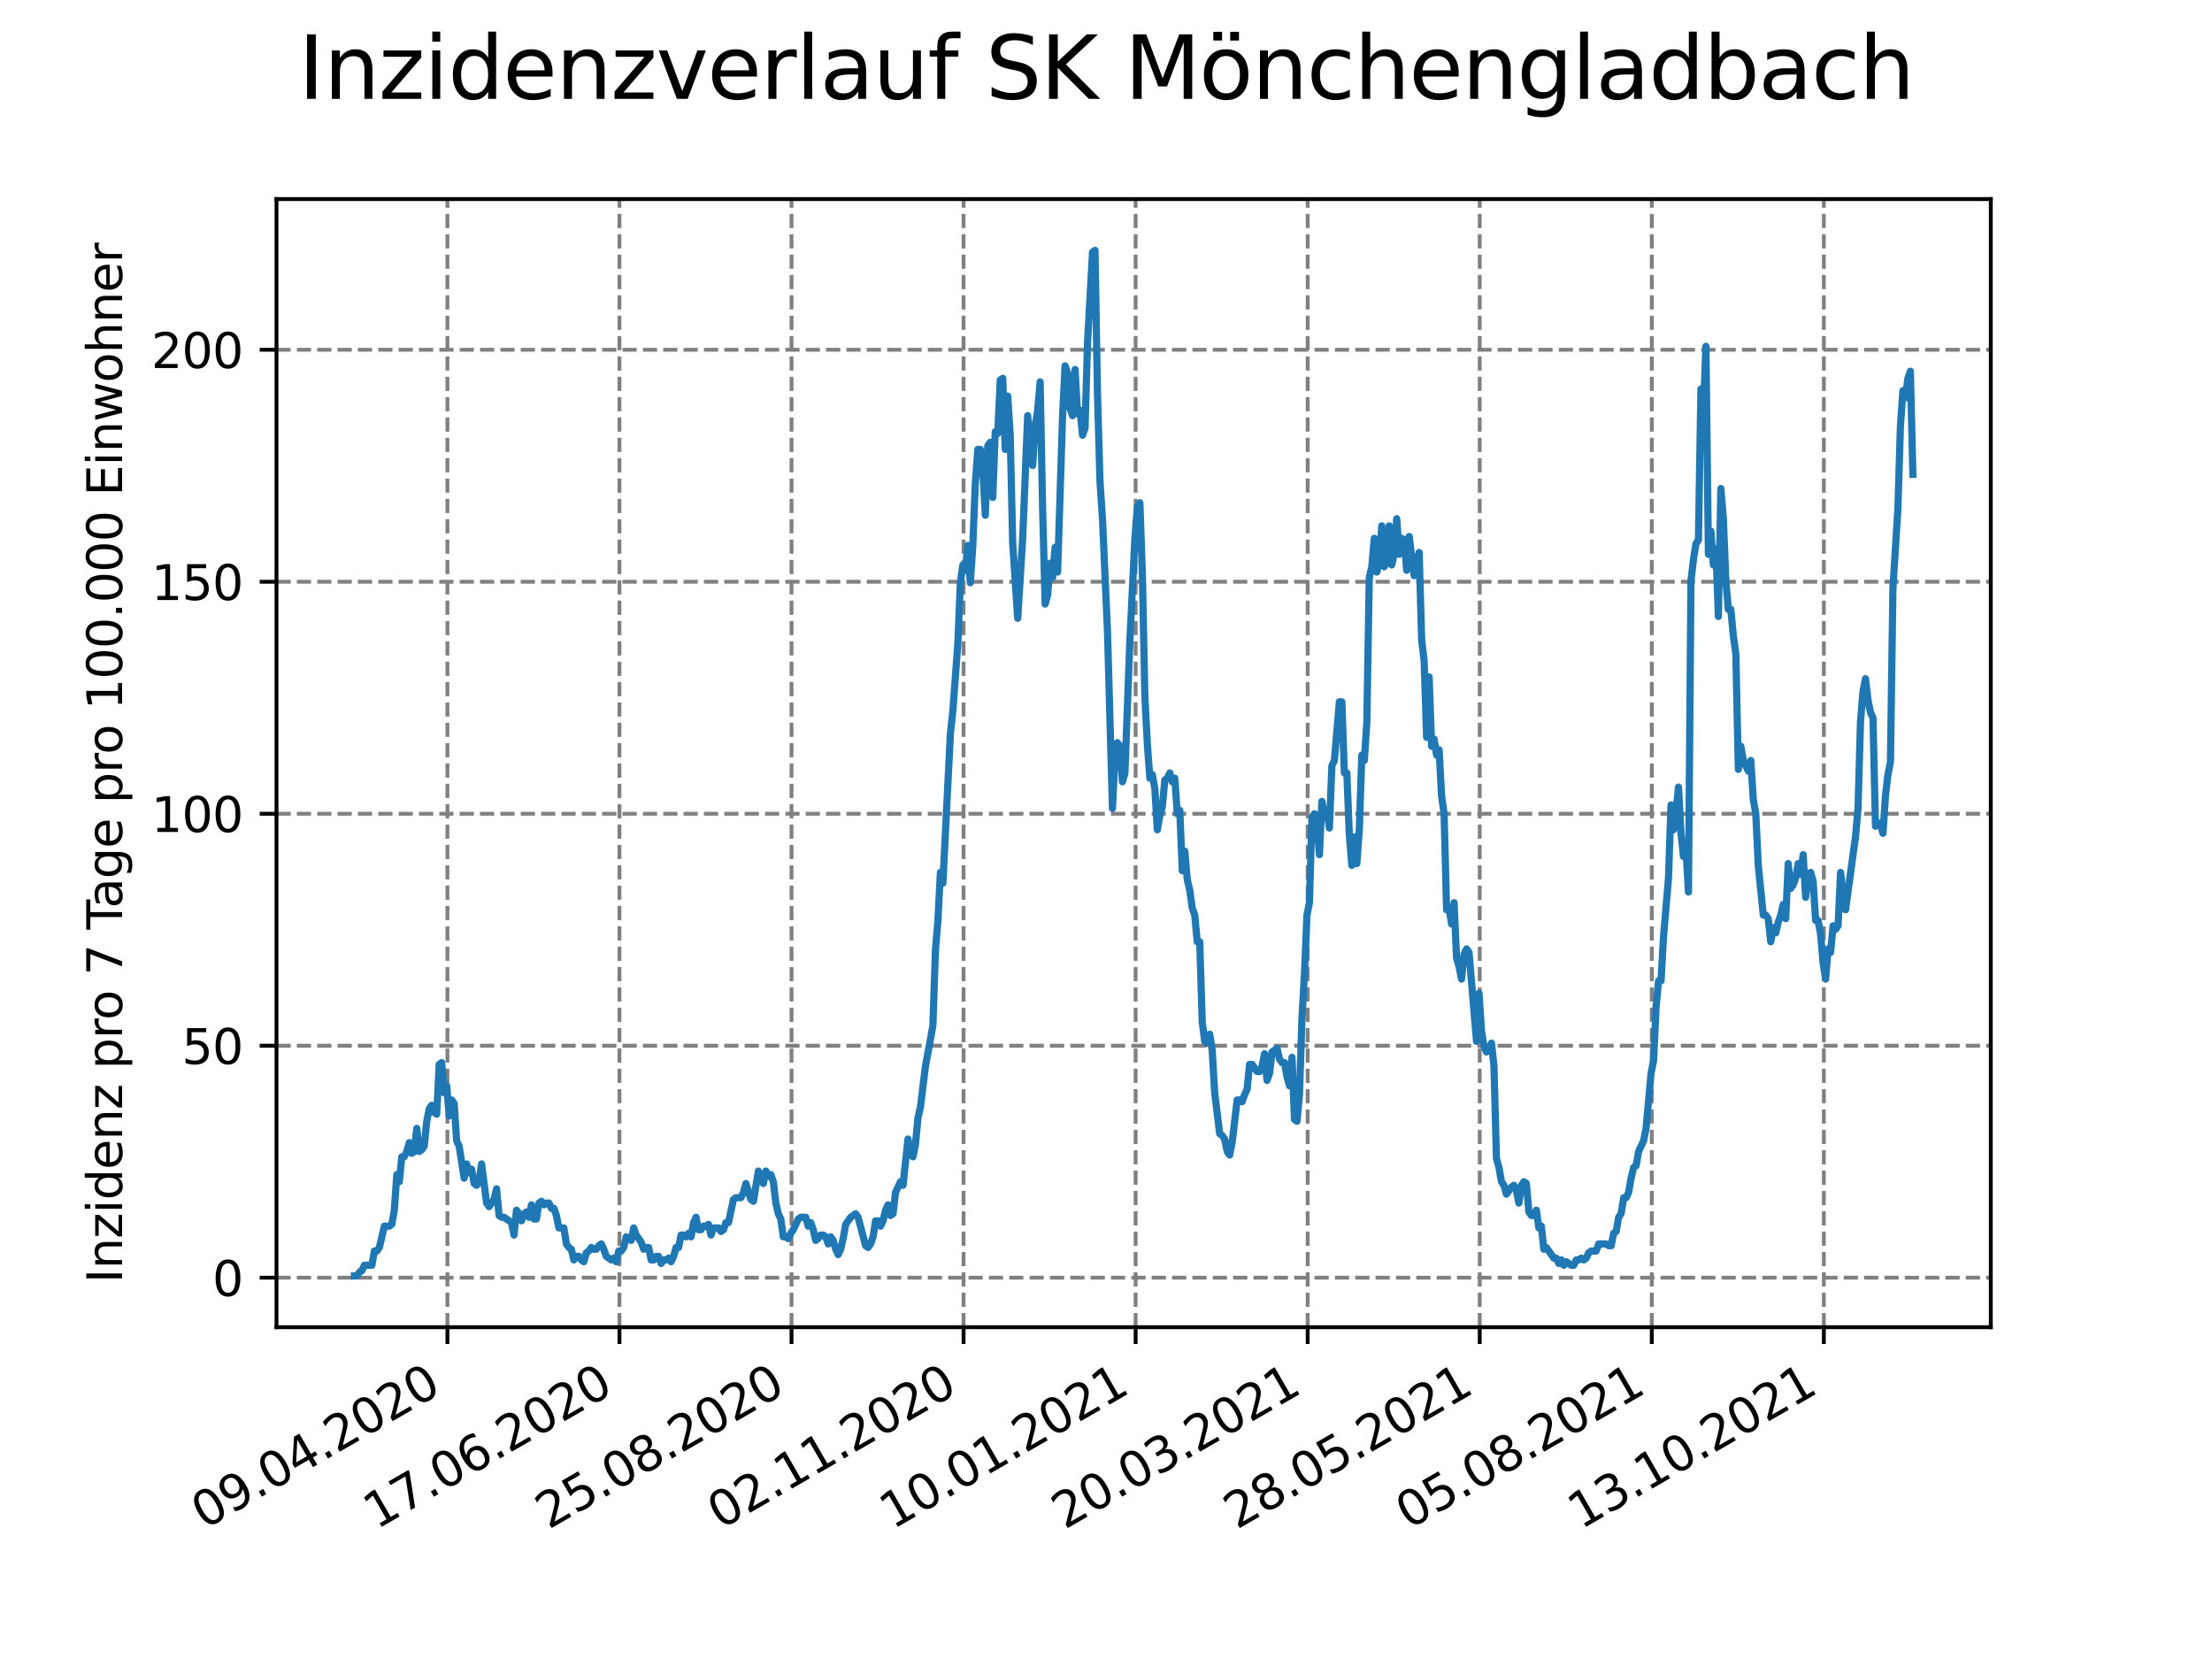 <?xml version="1.0" encoding="utf-8" standalone="no"?>
<!DOCTYPE svg PUBLIC "-//W3C//DTD SVG 1.1//EN"
  "http://www.w3.org/Graphics/SVG/1.1/DTD/svg11.dtd">
<svg xmlns:xlink="http://www.w3.org/1999/xlink" width="460.8pt" height="345.6pt" viewBox="0 0 460.8 345.6" xmlns="http://www.w3.org/2000/svg" version="1.1">
 <defs>
  <style type="text/css">*{stroke-linejoin: round; stroke-linecap: butt}</style>
 </defs>
 <g id="figure_1">
  <g id="patch_1">
   <path d="M 0 345.6 
L 460.8 345.6 
L 460.8 0 
L 0 0 
z
" style="fill: #ffffff"/>
  </g>
  <g id="axes_1">
   <g id="patch_2">
    <path d="M 57.6 276.48 
L 414.72 276.48 
L 414.72 41.472 
L 57.6 41.472 
z
" style="fill: #ffffff"/>
   </g>
   <g id="matplotlib.axis_1">
    <g id="xtick_1">
     <g id="line2d_1">
      <path d="M 93.204 276.48 
L 93.204 41.472 
" clip-path="url(#pa3a3143cd1)" style="fill: none; stroke-dasharray: 2.96,1.28; stroke-dashoffset: 0; stroke: #808080; stroke-width: 0.8"/>
     </g>
     <g id="line2d_2">
      <defs>
       <path id="me2313390e3" d="M 0 0 
L 0 3.5 
" style="stroke: #000000; stroke-width: 0.8"/>
      </defs>
      <g>
       <use xlink:href="#me2313390e3" x="93.204" y="276.48" style="stroke: #000000; stroke-width: 0.8"/>
      </g>
     </g>
     <g id="text_1">
      <!-- 09.04.2020 -->
      <g transform="translate(42.579 318.689)rotate(-30)scale(0.1 -0.1)">
       <defs>
        <path id="DejaVuSans-30" d="M 2034 4250 
Q 1547 4250 1301 3770 
Q 1056 3291 1056 2328 
Q 1056 1369 1301 889 
Q 1547 409 2034 409 
Q 2525 409 2770 889 
Q 3016 1369 3016 2328 
Q 3016 3291 2770 3770 
Q 2525 4250 2034 4250 
z
M 2034 4750 
Q 2819 4750 3233 4129 
Q 3647 3509 3647 2328 
Q 3647 1150 3233 529 
Q 2819 -91 2034 -91 
Q 1250 -91 836 529 
Q 422 1150 422 2328 
Q 422 3509 836 4129 
Q 1250 4750 2034 4750 
z
" transform="scale(0.016)"/>
        <path id="DejaVuSans-39" d="M 703 97 
L 703 672 
Q 941 559 1184 500 
Q 1428 441 1663 441 
Q 2288 441 2617 861 
Q 2947 1281 2994 2138 
Q 2813 1869 2534 1725 
Q 2256 1581 1919 1581 
Q 1219 1581 811 2004 
Q 403 2428 403 3163 
Q 403 3881 828 4315 
Q 1253 4750 1959 4750 
Q 2769 4750 3195 4129 
Q 3622 3509 3622 2328 
Q 3622 1225 3098 567 
Q 2575 -91 1691 -91 
Q 1453 -91 1209 -44 
Q 966 3 703 97 
z
M 1959 2075 
Q 2384 2075 2632 2365 
Q 2881 2656 2881 3163 
Q 2881 3666 2632 3958 
Q 2384 4250 1959 4250 
Q 1534 4250 1286 3958 
Q 1038 3666 1038 3163 
Q 1038 2656 1286 2365 
Q 1534 2075 1959 2075 
z
" transform="scale(0.016)"/>
        <path id="DejaVuSans-2e" d="M 684 794 
L 1344 794 
L 1344 0 
L 684 0 
L 684 794 
z
" transform="scale(0.016)"/>
        <path id="DejaVuSans-34" d="M 2419 4116 
L 825 1625 
L 2419 1625 
L 2419 4116 
z
M 2253 4666 
L 3047 4666 
L 3047 1625 
L 3713 1625 
L 3713 1100 
L 3047 1100 
L 3047 0 
L 2419 0 
L 2419 1100 
L 313 1100 
L 313 1709 
L 2253 4666 
z
" transform="scale(0.016)"/>
        <path id="DejaVuSans-32" d="M 1228 531 
L 3431 531 
L 3431 0 
L 469 0 
L 469 531 
Q 828 903 1448 1529 
Q 2069 2156 2228 2338 
Q 2531 2678 2651 2914 
Q 2772 3150 2772 3378 
Q 2772 3750 2511 3984 
Q 2250 4219 1831 4219 
Q 1534 4219 1204 4116 
Q 875 4013 500 3803 
L 500 4441 
Q 881 4594 1212 4672 
Q 1544 4750 1819 4750 
Q 2544 4750 2975 4387 
Q 3406 4025 3406 3419 
Q 3406 3131 3298 2873 
Q 3191 2616 2906 2266 
Q 2828 2175 2409 1742 
Q 1991 1309 1228 531 
z
" transform="scale(0.016)"/>
       </defs>
       <use xlink:href="#DejaVuSans-30"/>
       <use xlink:href="#DejaVuSans-39" x="63.623"/>
       <use xlink:href="#DejaVuSans-2e" x="127.246"/>
       <use xlink:href="#DejaVuSans-30" x="159.033"/>
       <use xlink:href="#DejaVuSans-34" x="222.656"/>
       <use xlink:href="#DejaVuSans-2e" x="286.279"/>
       <use xlink:href="#DejaVuSans-32" x="318.066"/>
       <use xlink:href="#DejaVuSans-30" x="381.689"/>
       <use xlink:href="#DejaVuSans-32" x="445.312"/>
       <use xlink:href="#DejaVuSans-30" x="508.936"/>
      </g>
     </g>
    </g>
    <g id="xtick_2">
     <g id="line2d_3">
      <path d="M 129.046 276.48 
L 129.046 41.472 
" clip-path="url(#pa3a3143cd1)" style="fill: none; stroke-dasharray: 2.96,1.28; stroke-dashoffset: 0; stroke: #808080; stroke-width: 0.8"/>
     </g>
     <g id="line2d_4">
      <g>
       <use xlink:href="#me2313390e3" x="129.046" y="276.48" style="stroke: #000000; stroke-width: 0.8"/>
      </g>
     </g>
     <g id="text_2">
      <!-- 17.06.2020 -->
      <g transform="translate(78.42 318.689)rotate(-30)scale(0.1 -0.1)">
       <defs>
        <path id="DejaVuSans-31" d="M 794 531 
L 1825 531 
L 1825 4091 
L 703 3866 
L 703 4441 
L 1819 4666 
L 2450 4666 
L 2450 531 
L 3481 531 
L 3481 0 
L 794 0 
L 794 531 
z
" transform="scale(0.016)"/>
        <path id="DejaVuSans-37" d="M 525 4666 
L 3525 4666 
L 3525 4397 
L 1831 0 
L 1172 0 
L 2766 4134 
L 525 4134 
L 525 4666 
z
" transform="scale(0.016)"/>
        <path id="DejaVuSans-36" d="M 2113 2584 
Q 1688 2584 1439 2293 
Q 1191 2003 1191 1497 
Q 1191 994 1439 701 
Q 1688 409 2113 409 
Q 2538 409 2786 701 
Q 3034 994 3034 1497 
Q 3034 2003 2786 2293 
Q 2538 2584 2113 2584 
z
M 3366 4563 
L 3366 3988 
Q 3128 4100 2886 4159 
Q 2644 4219 2406 4219 
Q 1781 4219 1451 3797 
Q 1122 3375 1075 2522 
Q 1259 2794 1537 2939 
Q 1816 3084 2150 3084 
Q 2853 3084 3261 2657 
Q 3669 2231 3669 1497 
Q 3669 778 3244 343 
Q 2819 -91 2113 -91 
Q 1303 -91 875 529 
Q 447 1150 447 2328 
Q 447 3434 972 4092 
Q 1497 4750 2381 4750 
Q 2619 4750 2861 4703 
Q 3103 4656 3366 4563 
z
" transform="scale(0.016)"/>
       </defs>
       <use xlink:href="#DejaVuSans-31"/>
       <use xlink:href="#DejaVuSans-37" x="63.623"/>
       <use xlink:href="#DejaVuSans-2e" x="127.246"/>
       <use xlink:href="#DejaVuSans-30" x="159.033"/>
       <use xlink:href="#DejaVuSans-36" x="222.656"/>
       <use xlink:href="#DejaVuSans-2e" x="286.279"/>
       <use xlink:href="#DejaVuSans-32" x="318.066"/>
       <use xlink:href="#DejaVuSans-30" x="381.689"/>
       <use xlink:href="#DejaVuSans-32" x="445.312"/>
       <use xlink:href="#DejaVuSans-30" x="508.936"/>
      </g>
     </g>
    </g>
    <g id="xtick_3">
     <g id="line2d_5">
      <path d="M 164.888 276.48 
L 164.888 41.472 
" clip-path="url(#pa3a3143cd1)" style="fill: none; stroke-dasharray: 2.96,1.28; stroke-dashoffset: 0; stroke: #808080; stroke-width: 0.8"/>
     </g>
     <g id="line2d_6">
      <g>
       <use xlink:href="#me2313390e3" x="164.888" y="276.48" style="stroke: #000000; stroke-width: 0.8"/>
      </g>
     </g>
     <g id="text_3">
      <!-- 25.08.2020 -->
      <g transform="translate(114.262 318.689)rotate(-30)scale(0.1 -0.1)">
       <defs>
        <path id="DejaVuSans-35" d="M 691 4666 
L 3169 4666 
L 3169 4134 
L 1269 4134 
L 1269 2991 
Q 1406 3038 1543 3061 
Q 1681 3084 1819 3084 
Q 2600 3084 3056 2656 
Q 3513 2228 3513 1497 
Q 3513 744 3044 326 
Q 2575 -91 1722 -91 
Q 1428 -91 1123 -41 
Q 819 9 494 109 
L 494 744 
Q 775 591 1075 516 
Q 1375 441 1709 441 
Q 2250 441 2565 725 
Q 2881 1009 2881 1497 
Q 2881 1984 2565 2268 
Q 2250 2553 1709 2553 
Q 1456 2553 1204 2497 
Q 953 2441 691 2322 
L 691 4666 
z
" transform="scale(0.016)"/>
        <path id="DejaVuSans-38" d="M 2034 2216 
Q 1584 2216 1326 1975 
Q 1069 1734 1069 1313 
Q 1069 891 1326 650 
Q 1584 409 2034 409 
Q 2484 409 2743 651 
Q 3003 894 3003 1313 
Q 3003 1734 2745 1975 
Q 2488 2216 2034 2216 
z
M 1403 2484 
Q 997 2584 770 2862 
Q 544 3141 544 3541 
Q 544 4100 942 4425 
Q 1341 4750 2034 4750 
Q 2731 4750 3128 4425 
Q 3525 4100 3525 3541 
Q 3525 3141 3298 2862 
Q 3072 2584 2669 2484 
Q 3125 2378 3379 2068 
Q 3634 1759 3634 1313 
Q 3634 634 3220 271 
Q 2806 -91 2034 -91 
Q 1263 -91 848 271 
Q 434 634 434 1313 
Q 434 1759 690 2068 
Q 947 2378 1403 2484 
z
M 1172 3481 
Q 1172 3119 1398 2916 
Q 1625 2713 2034 2713 
Q 2441 2713 2670 2916 
Q 2900 3119 2900 3481 
Q 2900 3844 2670 4047 
Q 2441 4250 2034 4250 
Q 1625 4250 1398 4047 
Q 1172 3844 1172 3481 
z
" transform="scale(0.016)"/>
       </defs>
       <use xlink:href="#DejaVuSans-32"/>
       <use xlink:href="#DejaVuSans-35" x="63.623"/>
       <use xlink:href="#DejaVuSans-2e" x="127.246"/>
       <use xlink:href="#DejaVuSans-30" x="159.033"/>
       <use xlink:href="#DejaVuSans-38" x="222.656"/>
       <use xlink:href="#DejaVuSans-2e" x="286.279"/>
       <use xlink:href="#DejaVuSans-32" x="318.066"/>
       <use xlink:href="#DejaVuSans-30" x="381.689"/>
       <use xlink:href="#DejaVuSans-32" x="445.312"/>
       <use xlink:href="#DejaVuSans-30" x="508.936"/>
      </g>
     </g>
    </g>
    <g id="xtick_4">
     <g id="line2d_7">
      <path d="M 200.729 276.48 
L 200.729 41.472 
" clip-path="url(#pa3a3143cd1)" style="fill: none; stroke-dasharray: 2.96,1.28; stroke-dashoffset: 0; stroke: #808080; stroke-width: 0.8"/>
     </g>
     <g id="line2d_8">
      <g>
       <use xlink:href="#me2313390e3" x="200.729" y="276.48" style="stroke: #000000; stroke-width: 0.8"/>
      </g>
     </g>
     <g id="text_4">
      <!-- 02.11.2020 -->
      <g transform="translate(150.104 318.689)rotate(-30)scale(0.1 -0.1)">
       <use xlink:href="#DejaVuSans-30"/>
       <use xlink:href="#DejaVuSans-32" x="63.623"/>
       <use xlink:href="#DejaVuSans-2e" x="127.246"/>
       <use xlink:href="#DejaVuSans-31" x="159.033"/>
       <use xlink:href="#DejaVuSans-31" x="222.656"/>
       <use xlink:href="#DejaVuSans-2e" x="286.279"/>
       <use xlink:href="#DejaVuSans-32" x="318.066"/>
       <use xlink:href="#DejaVuSans-30" x="381.689"/>
       <use xlink:href="#DejaVuSans-32" x="445.312"/>
       <use xlink:href="#DejaVuSans-30" x="508.936"/>
      </g>
     </g>
    </g>
    <g id="xtick_5">
     <g id="line2d_9">
      <path d="M 236.571 276.48 
L 236.571 41.472 
" clip-path="url(#pa3a3143cd1)" style="fill: none; stroke-dasharray: 2.96,1.28; stroke-dashoffset: 0; stroke: #808080; stroke-width: 0.8"/>
     </g>
     <g id="line2d_10">
      <g>
       <use xlink:href="#me2313390e3" x="236.571" y="276.48" style="stroke: #000000; stroke-width: 0.8"/>
      </g>
     </g>
     <g id="text_5">
      <!-- 10.01.2021 -->
      <g transform="translate(185.946 318.689)rotate(-30)scale(0.1 -0.1)">
       <use xlink:href="#DejaVuSans-31"/>
       <use xlink:href="#DejaVuSans-30" x="63.623"/>
       <use xlink:href="#DejaVuSans-2e" x="127.246"/>
       <use xlink:href="#DejaVuSans-30" x="159.033"/>
       <use xlink:href="#DejaVuSans-31" x="222.656"/>
       <use xlink:href="#DejaVuSans-2e" x="286.279"/>
       <use xlink:href="#DejaVuSans-32" x="318.066"/>
       <use xlink:href="#DejaVuSans-30" x="381.689"/>
       <use xlink:href="#DejaVuSans-32" x="445.312"/>
       <use xlink:href="#DejaVuSans-31" x="508.936"/>
      </g>
     </g>
    </g>
    <g id="xtick_6">
     <g id="line2d_11">
      <path d="M 272.413 276.48 
L 272.413 41.472 
" clip-path="url(#pa3a3143cd1)" style="fill: none; stroke-dasharray: 2.96,1.28; stroke-dashoffset: 0; stroke: #808080; stroke-width: 0.8"/>
     </g>
     <g id="line2d_12">
      <g>
       <use xlink:href="#me2313390e3" x="272.413" y="276.48" style="stroke: #000000; stroke-width: 0.8"/>
      </g>
     </g>
     <g id="text_6">
      <!-- 20.03.2021 -->
      <g transform="translate(221.788 318.689)rotate(-30)scale(0.1 -0.1)">
       <defs>
        <path id="DejaVuSans-33" d="M 2597 2516 
Q 3050 2419 3304 2112 
Q 3559 1806 3559 1356 
Q 3559 666 3084 287 
Q 2609 -91 1734 -91 
Q 1441 -91 1130 -33 
Q 819 25 488 141 
L 488 750 
Q 750 597 1062 519 
Q 1375 441 1716 441 
Q 2309 441 2620 675 
Q 2931 909 2931 1356 
Q 2931 1769 2642 2001 
Q 2353 2234 1838 2234 
L 1294 2234 
L 1294 2753 
L 1863 2753 
Q 2328 2753 2575 2939 
Q 2822 3125 2822 3475 
Q 2822 3834 2567 4026 
Q 2313 4219 1838 4219 
Q 1578 4219 1281 4162 
Q 984 4106 628 3988 
L 628 4550 
Q 988 4650 1302 4700 
Q 1616 4750 1894 4750 
Q 2613 4750 3031 4423 
Q 3450 4097 3450 3541 
Q 3450 3153 3228 2886 
Q 3006 2619 2597 2516 
z
" transform="scale(0.016)"/>
       </defs>
       <use xlink:href="#DejaVuSans-32"/>
       <use xlink:href="#DejaVuSans-30" x="63.623"/>
       <use xlink:href="#DejaVuSans-2e" x="127.246"/>
       <use xlink:href="#DejaVuSans-30" x="159.033"/>
       <use xlink:href="#DejaVuSans-33" x="222.656"/>
       <use xlink:href="#DejaVuSans-2e" x="286.279"/>
       <use xlink:href="#DejaVuSans-32" x="318.066"/>
       <use xlink:href="#DejaVuSans-30" x="381.689"/>
       <use xlink:href="#DejaVuSans-32" x="445.312"/>
       <use xlink:href="#DejaVuSans-31" x="508.936"/>
      </g>
     </g>
    </g>
    <g id="xtick_7">
     <g id="line2d_13">
      <path d="M 308.255 276.48 
L 308.255 41.472 
" clip-path="url(#pa3a3143cd1)" style="fill: none; stroke-dasharray: 2.96,1.28; stroke-dashoffset: 0; stroke: #808080; stroke-width: 0.8"/>
     </g>
     <g id="line2d_14">
      <g>
       <use xlink:href="#me2313390e3" x="308.255" y="276.48" style="stroke: #000000; stroke-width: 0.8"/>
      </g>
     </g>
     <g id="text_7">
      <!-- 28.05.2021 -->
      <g transform="translate(257.63 318.689)rotate(-30)scale(0.1 -0.1)">
       <use xlink:href="#DejaVuSans-32"/>
       <use xlink:href="#DejaVuSans-38" x="63.623"/>
       <use xlink:href="#DejaVuSans-2e" x="127.246"/>
       <use xlink:href="#DejaVuSans-30" x="159.033"/>
       <use xlink:href="#DejaVuSans-35" x="222.656"/>
       <use xlink:href="#DejaVuSans-2e" x="286.279"/>
       <use xlink:href="#DejaVuSans-32" x="318.066"/>
       <use xlink:href="#DejaVuSans-30" x="381.689"/>
       <use xlink:href="#DejaVuSans-32" x="445.312"/>
       <use xlink:href="#DejaVuSans-31" x="508.936"/>
      </g>
     </g>
    </g>
    <g id="xtick_8">
     <g id="line2d_15">
      <path d="M 344.097 276.48 
L 344.097 41.472 
" clip-path="url(#pa3a3143cd1)" style="fill: none; stroke-dasharray: 2.96,1.28; stroke-dashoffset: 0; stroke: #808080; stroke-width: 0.8"/>
     </g>
     <g id="line2d_16">
      <g>
       <use xlink:href="#me2313390e3" x="344.097" y="276.48" style="stroke: #000000; stroke-width: 0.8"/>
      </g>
     </g>
     <g id="text_8">
      <!-- 05.08.2021 -->
      <g transform="translate(293.472 318.689)rotate(-30)scale(0.1 -0.1)">
       <use xlink:href="#DejaVuSans-30"/>
       <use xlink:href="#DejaVuSans-35" x="63.623"/>
       <use xlink:href="#DejaVuSans-2e" x="127.246"/>
       <use xlink:href="#DejaVuSans-30" x="159.033"/>
       <use xlink:href="#DejaVuSans-38" x="222.656"/>
       <use xlink:href="#DejaVuSans-2e" x="286.279"/>
       <use xlink:href="#DejaVuSans-32" x="318.066"/>
       <use xlink:href="#DejaVuSans-30" x="381.689"/>
       <use xlink:href="#DejaVuSans-32" x="445.312"/>
       <use xlink:href="#DejaVuSans-31" x="508.936"/>
      </g>
     </g>
    </g>
    <g id="xtick_9">
     <g id="line2d_17">
      <path d="M 379.939 276.48 
L 379.939 41.472 
" clip-path="url(#pa3a3143cd1)" style="fill: none; stroke-dasharray: 2.96,1.28; stroke-dashoffset: 0; stroke: #808080; stroke-width: 0.8"/>
     </g>
     <g id="line2d_18">
      <g>
       <use xlink:href="#me2313390e3" x="379.939" y="276.48" style="stroke: #000000; stroke-width: 0.8"/>
      </g>
     </g>
     <g id="text_9">
      <!-- 13.10.2021 -->
      <g transform="translate(329.313 318.689)rotate(-30)scale(0.1 -0.1)">
       <use xlink:href="#DejaVuSans-31"/>
       <use xlink:href="#DejaVuSans-33" x="63.623"/>
       <use xlink:href="#DejaVuSans-2e" x="127.246"/>
       <use xlink:href="#DejaVuSans-31" x="159.033"/>
       <use xlink:href="#DejaVuSans-30" x="222.656"/>
       <use xlink:href="#DejaVuSans-2e" x="286.279"/>
       <use xlink:href="#DejaVuSans-32" x="318.066"/>
       <use xlink:href="#DejaVuSans-30" x="381.689"/>
       <use xlink:href="#DejaVuSans-32" x="445.312"/>
       <use xlink:href="#DejaVuSans-31" x="508.936"/>
      </g>
     </g>
    </g>
   </g>
   <g id="matplotlib.axis_2">
    <g id="ytick_1">
     <g id="line2d_19">
      <path d="M 57.6 266.168 
L 414.72 266.168 
" clip-path="url(#pa3a3143cd1)" style="fill: none; stroke-dasharray: 2.96,1.28; stroke-dashoffset: 0; stroke: #808080; stroke-width: 0.8"/>
     </g>
     <g id="line2d_20">
      <defs>
       <path id="m8d85d4aa2f" d="M 0 0 
L -3.5 0 
" style="stroke: #000000; stroke-width: 0.8"/>
      </defs>
      <g>
       <use xlink:href="#m8d85d4aa2f" x="57.6" y="266.168" style="stroke: #000000; stroke-width: 0.8"/>
      </g>
     </g>
     <g id="text_10">
      <!-- 0 -->
      <g transform="translate(44.237 269.967)scale(0.1 -0.1)">
       <use xlink:href="#DejaVuSans-30"/>
      </g>
     </g>
    </g>
    <g id="ytick_2">
     <g id="line2d_21">
      <path d="M 57.6 217.842 
L 414.72 217.842 
" clip-path="url(#pa3a3143cd1)" style="fill: none; stroke-dasharray: 2.96,1.28; stroke-dashoffset: 0; stroke: #808080; stroke-width: 0.8"/>
     </g>
     <g id="line2d_22">
      <g>
       <use xlink:href="#m8d85d4aa2f" x="57.6" y="217.842" style="stroke: #000000; stroke-width: 0.8"/>
      </g>
     </g>
     <g id="text_11">
      <!-- 50 -->
      <g transform="translate(37.875 221.641)scale(0.1 -0.1)">
       <use xlink:href="#DejaVuSans-35"/>
       <use xlink:href="#DejaVuSans-30" x="63.623"/>
      </g>
     </g>
    </g>
    <g id="ytick_3">
     <g id="line2d_23">
      <path d="M 57.6 169.516 
L 414.72 169.516 
" clip-path="url(#pa3a3143cd1)" style="fill: none; stroke-dasharray: 2.96,1.28; stroke-dashoffset: 0; stroke: #808080; stroke-width: 0.8"/>
     </g>
     <g id="line2d_24">
      <g>
       <use xlink:href="#m8d85d4aa2f" x="57.6" y="169.516" style="stroke: #000000; stroke-width: 0.8"/>
      </g>
     </g>
     <g id="text_12">
      <!-- 100 -->
      <g transform="translate(31.512 173.315)scale(0.1 -0.1)">
       <use xlink:href="#DejaVuSans-31"/>
       <use xlink:href="#DejaVuSans-30" x="63.623"/>
       <use xlink:href="#DejaVuSans-30" x="127.246"/>
      </g>
     </g>
    </g>
    <g id="ytick_4">
     <g id="line2d_25">
      <path d="M 57.6 121.19 
L 414.72 121.19 
" clip-path="url(#pa3a3143cd1)" style="fill: none; stroke-dasharray: 2.96,1.28; stroke-dashoffset: 0; stroke: #808080; stroke-width: 0.8"/>
     </g>
     <g id="line2d_26">
      <g>
       <use xlink:href="#m8d85d4aa2f" x="57.6" y="121.19" style="stroke: #000000; stroke-width: 0.8"/>
      </g>
     </g>
     <g id="text_13">
      <!-- 150 -->
      <g transform="translate(31.512 124.989)scale(0.1 -0.1)">
       <use xlink:href="#DejaVuSans-31"/>
       <use xlink:href="#DejaVuSans-35" x="63.623"/>
       <use xlink:href="#DejaVuSans-30" x="127.246"/>
      </g>
     </g>
    </g>
    <g id="ytick_5">
     <g id="line2d_27">
      <path d="M 57.6 72.864 
L 414.72 72.864 
" clip-path="url(#pa3a3143cd1)" style="fill: none; stroke-dasharray: 2.96,1.28; stroke-dashoffset: 0; stroke: #808080; stroke-width: 0.8"/>
     </g>
     <g id="line2d_28">
      <g>
       <use xlink:href="#m8d85d4aa2f" x="57.6" y="72.864" style="stroke: #000000; stroke-width: 0.8"/>
      </g>
     </g>
     <g id="text_14">
      <!-- 200 -->
      <g transform="translate(31.512 76.663)scale(0.1 -0.1)">
       <use xlink:href="#DejaVuSans-32"/>
       <use xlink:href="#DejaVuSans-30" x="63.623"/>
       <use xlink:href="#DejaVuSans-30" x="127.246"/>
      </g>
     </g>
    </g>
    <g id="text_15">
     <!-- Inzidenz pro 7 Tage pro 100.000 Einwohner -->
     <g transform="translate(25.433 267.301)rotate(-90)scale(0.1 -0.1)">
      <defs>
       <path id="DejaVuSans-49" d="M 628 4666 
L 1259 4666 
L 1259 0 
L 628 0 
L 628 4666 
z
" transform="scale(0.016)"/>
       <path id="DejaVuSans-6e" d="M 3513 2113 
L 3513 0 
L 2938 0 
L 2938 2094 
Q 2938 2591 2744 2837 
Q 2550 3084 2163 3084 
Q 1697 3084 1428 2787 
Q 1159 2491 1159 1978 
L 1159 0 
L 581 0 
L 581 3500 
L 1159 3500 
L 1159 2956 
Q 1366 3272 1645 3428 
Q 1925 3584 2291 3584 
Q 2894 3584 3203 3211 
Q 3513 2838 3513 2113 
z
" transform="scale(0.016)"/>
       <path id="DejaVuSans-7a" d="M 353 3500 
L 3084 3500 
L 3084 2975 
L 922 459 
L 3084 459 
L 3084 0 
L 275 0 
L 275 525 
L 2438 3041 
L 353 3041 
L 353 3500 
z
" transform="scale(0.016)"/>
       <path id="DejaVuSans-69" d="M 603 3500 
L 1178 3500 
L 1178 0 
L 603 0 
L 603 3500 
z
M 603 4863 
L 1178 4863 
L 1178 4134 
L 603 4134 
L 603 4863 
z
" transform="scale(0.016)"/>
       <path id="DejaVuSans-64" d="M 2906 2969 
L 2906 4863 
L 3481 4863 
L 3481 0 
L 2906 0 
L 2906 525 
Q 2725 213 2448 61 
Q 2172 -91 1784 -91 
Q 1150 -91 751 415 
Q 353 922 353 1747 
Q 353 2572 751 3078 
Q 1150 3584 1784 3584 
Q 2172 3584 2448 3432 
Q 2725 3281 2906 2969 
z
M 947 1747 
Q 947 1113 1208 752 
Q 1469 391 1925 391 
Q 2381 391 2643 752 
Q 2906 1113 2906 1747 
Q 2906 2381 2643 2742 
Q 2381 3103 1925 3103 
Q 1469 3103 1208 2742 
Q 947 2381 947 1747 
z
" transform="scale(0.016)"/>
       <path id="DejaVuSans-65" d="M 3597 1894 
L 3597 1613 
L 953 1613 
Q 991 1019 1311 708 
Q 1631 397 2203 397 
Q 2534 397 2845 478 
Q 3156 559 3463 722 
L 3463 178 
Q 3153 47 2828 -22 
Q 2503 -91 2169 -91 
Q 1331 -91 842 396 
Q 353 884 353 1716 
Q 353 2575 817 3079 
Q 1281 3584 2069 3584 
Q 2775 3584 3186 3129 
Q 3597 2675 3597 1894 
z
M 3022 2063 
Q 3016 2534 2758 2815 
Q 2500 3097 2075 3097 
Q 1594 3097 1305 2825 
Q 1016 2553 972 2059 
L 3022 2063 
z
" transform="scale(0.016)"/>
       <path id="DejaVuSans-20" transform="scale(0.016)"/>
       <path id="DejaVuSans-70" d="M 1159 525 
L 1159 -1331 
L 581 -1331 
L 581 3500 
L 1159 3500 
L 1159 2969 
Q 1341 3281 1617 3432 
Q 1894 3584 2278 3584 
Q 2916 3584 3314 3078 
Q 3713 2572 3713 1747 
Q 3713 922 3314 415 
Q 2916 -91 2278 -91 
Q 1894 -91 1617 61 
Q 1341 213 1159 525 
z
M 3116 1747 
Q 3116 2381 2855 2742 
Q 2594 3103 2138 3103 
Q 1681 3103 1420 2742 
Q 1159 2381 1159 1747 
Q 1159 1113 1420 752 
Q 1681 391 2138 391 
Q 2594 391 2855 752 
Q 3116 1113 3116 1747 
z
" transform="scale(0.016)"/>
       <path id="DejaVuSans-72" d="M 2631 2963 
Q 2534 3019 2420 3045 
Q 2306 3072 2169 3072 
Q 1681 3072 1420 2755 
Q 1159 2438 1159 1844 
L 1159 0 
L 581 0 
L 581 3500 
L 1159 3500 
L 1159 2956 
Q 1341 3275 1631 3429 
Q 1922 3584 2338 3584 
Q 2397 3584 2469 3576 
Q 2541 3569 2628 3553 
L 2631 2963 
z
" transform="scale(0.016)"/>
       <path id="DejaVuSans-6f" d="M 1959 3097 
Q 1497 3097 1228 2736 
Q 959 2375 959 1747 
Q 959 1119 1226 758 
Q 1494 397 1959 397 
Q 2419 397 2687 759 
Q 2956 1122 2956 1747 
Q 2956 2369 2687 2733 
Q 2419 3097 1959 3097 
z
M 1959 3584 
Q 2709 3584 3137 3096 
Q 3566 2609 3566 1747 
Q 3566 888 3137 398 
Q 2709 -91 1959 -91 
Q 1206 -91 779 398 
Q 353 888 353 1747 
Q 353 2609 779 3096 
Q 1206 3584 1959 3584 
z
" transform="scale(0.016)"/>
       <path id="DejaVuSans-54" d="M -19 4666 
L 3928 4666 
L 3928 4134 
L 2272 4134 
L 2272 0 
L 1638 0 
L 1638 4134 
L -19 4134 
L -19 4666 
z
" transform="scale(0.016)"/>
       <path id="DejaVuSans-61" d="M 2194 1759 
Q 1497 1759 1228 1600 
Q 959 1441 959 1056 
Q 959 750 1161 570 
Q 1363 391 1709 391 
Q 2188 391 2477 730 
Q 2766 1069 2766 1631 
L 2766 1759 
L 2194 1759 
z
M 3341 1997 
L 3341 0 
L 2766 0 
L 2766 531 
Q 2569 213 2275 61 
Q 1981 -91 1556 -91 
Q 1019 -91 701 211 
Q 384 513 384 1019 
Q 384 1609 779 1909 
Q 1175 2209 1959 2209 
L 2766 2209 
L 2766 2266 
Q 2766 2663 2505 2880 
Q 2244 3097 1772 3097 
Q 1472 3097 1187 3025 
Q 903 2953 641 2809 
L 641 3341 
Q 956 3463 1253 3523 
Q 1550 3584 1831 3584 
Q 2591 3584 2966 3190 
Q 3341 2797 3341 1997 
z
" transform="scale(0.016)"/>
       <path id="DejaVuSans-67" d="M 2906 1791 
Q 2906 2416 2648 2759 
Q 2391 3103 1925 3103 
Q 1463 3103 1205 2759 
Q 947 2416 947 1791 
Q 947 1169 1205 825 
Q 1463 481 1925 481 
Q 2391 481 2648 825 
Q 2906 1169 2906 1791 
z
M 3481 434 
Q 3481 -459 3084 -895 
Q 2688 -1331 1869 -1331 
Q 1566 -1331 1297 -1286 
Q 1028 -1241 775 -1147 
L 775 -588 
Q 1028 -725 1275 -790 
Q 1522 -856 1778 -856 
Q 2344 -856 2625 -561 
Q 2906 -266 2906 331 
L 2906 616 
Q 2728 306 2450 153 
Q 2172 0 1784 0 
Q 1141 0 747 490 
Q 353 981 353 1791 
Q 353 2603 747 3093 
Q 1141 3584 1784 3584 
Q 2172 3584 2450 3431 
Q 2728 3278 2906 2969 
L 2906 3500 
L 3481 3500 
L 3481 434 
z
" transform="scale(0.016)"/>
       <path id="DejaVuSans-45" d="M 628 4666 
L 3578 4666 
L 3578 4134 
L 1259 4134 
L 1259 2753 
L 3481 2753 
L 3481 2222 
L 1259 2222 
L 1259 531 
L 3634 531 
L 3634 0 
L 628 0 
L 628 4666 
z
" transform="scale(0.016)"/>
       <path id="DejaVuSans-77" d="M 269 3500 
L 844 3500 
L 1563 769 
L 2278 3500 
L 2956 3500 
L 3675 769 
L 4391 3500 
L 4966 3500 
L 4050 0 
L 3372 0 
L 2619 2869 
L 1863 0 
L 1184 0 
L 269 3500 
z
" transform="scale(0.016)"/>
       <path id="DejaVuSans-68" d="M 3513 2113 
L 3513 0 
L 2938 0 
L 2938 2094 
Q 2938 2591 2744 2837 
Q 2550 3084 2163 3084 
Q 1697 3084 1428 2787 
Q 1159 2491 1159 1978 
L 1159 0 
L 581 0 
L 581 4863 
L 1159 4863 
L 1159 2956 
Q 1366 3272 1645 3428 
Q 1925 3584 2291 3584 
Q 2894 3584 3203 3211 
Q 3513 2838 3513 2113 
z
" transform="scale(0.016)"/>
      </defs>
      <use xlink:href="#DejaVuSans-49"/>
      <use xlink:href="#DejaVuSans-6e" x="29.492"/>
      <use xlink:href="#DejaVuSans-7a" x="92.871"/>
      <use xlink:href="#DejaVuSans-69" x="145.361"/>
      <use xlink:href="#DejaVuSans-64" x="173.145"/>
      <use xlink:href="#DejaVuSans-65" x="236.621"/>
      <use xlink:href="#DejaVuSans-6e" x="298.145"/>
      <use xlink:href="#DejaVuSans-7a" x="361.523"/>
      <use xlink:href="#DejaVuSans-20" x="414.014"/>
      <use xlink:href="#DejaVuSans-70" x="445.801"/>
      <use xlink:href="#DejaVuSans-72" x="509.277"/>
      <use xlink:href="#DejaVuSans-6f" x="548.141"/>
      <use xlink:href="#DejaVuSans-20" x="609.322"/>
      <use xlink:href="#DejaVuSans-37" x="641.109"/>
      <use xlink:href="#DejaVuSans-20" x="704.732"/>
      <use xlink:href="#DejaVuSans-54" x="736.52"/>
      <use xlink:href="#DejaVuSans-61" x="781.104"/>
      <use xlink:href="#DejaVuSans-67" x="842.383"/>
      <use xlink:href="#DejaVuSans-65" x="905.859"/>
      <use xlink:href="#DejaVuSans-20" x="967.383"/>
      <use xlink:href="#DejaVuSans-70" x="999.17"/>
      <use xlink:href="#DejaVuSans-72" x="1062.646"/>
      <use xlink:href="#DejaVuSans-6f" x="1101.51"/>
      <use xlink:href="#DejaVuSans-20" x="1162.691"/>
      <use xlink:href="#DejaVuSans-31" x="1194.479"/>
      <use xlink:href="#DejaVuSans-30" x="1258.102"/>
      <use xlink:href="#DejaVuSans-30" x="1321.725"/>
      <use xlink:href="#DejaVuSans-2e" x="1385.348"/>
      <use xlink:href="#DejaVuSans-30" x="1417.135"/>
      <use xlink:href="#DejaVuSans-30" x="1480.758"/>
      <use xlink:href="#DejaVuSans-30" x="1544.381"/>
      <use xlink:href="#DejaVuSans-20" x="1608.004"/>
      <use xlink:href="#DejaVuSans-45" x="1639.791"/>
      <use xlink:href="#DejaVuSans-69" x="1702.975"/>
      <use xlink:href="#DejaVuSans-6e" x="1730.758"/>
      <use xlink:href="#DejaVuSans-77" x="1794.137"/>
      <use xlink:href="#DejaVuSans-6f" x="1875.924"/>
      <use xlink:href="#DejaVuSans-68" x="1937.105"/>
      <use xlink:href="#DejaVuSans-6e" x="2000.484"/>
      <use xlink:href="#DejaVuSans-65" x="2063.863"/>
      <use xlink:href="#DejaVuSans-72" x="2125.387"/>
     </g>
    </g>
   </g>
   <g id="line2d_29">
    <path d="M 73.833 265.798 
L 74.352 265.798 
L 74.872 265.057 
L 75.391 264.687 
L 75.911 263.576 
L 77.469 263.576 
L 77.988 260.614 
L 78.508 260.614 
L 79.027 259.874 
L 80.066 255.43 
L 81.105 255.43 
L 81.624 255.06 
L 82.144 252.098 
L 82.663 244.693 
L 83.183 246.174 
L 83.702 240.99 
L 84.222 240.99 
L 84.741 239.879 
L 85.261 238.028 
L 85.78 240.249 
L 86.299 239.879 
L 86.819 235.066 
L 87.338 239.879 
L 87.858 239.509 
L 88.377 238.768 
L 88.897 233.585 
L 89.416 230.993 
L 89.936 230.252 
L 90.455 231.733 
L 90.974 232.104 
L 91.494 221.736 
L 92.013 221.366 
L 92.533 227.66 
L 93.052 226.179 
L 93.572 232.474 
L 94.091 229.141 
L 94.611 229.882 
L 95.13 237.658 
L 95.65 238.768 
L 96.688 245.433 
L 97.208 242.471 
L 97.727 244.322 
L 98.247 243.582 
L 98.766 246.544 
L 99.286 246.914 
L 99.805 246.174 
L 100.325 242.471 
L 101.363 250.617 
L 101.883 251.357 
L 102.922 249.876 
L 103.441 247.655 
L 103.961 253.209 
L 104.48 253.579 
L 105 253.579 
L 106.558 254.69 
L 107.077 257.282 
L 107.597 252.098 
L 108.116 252.838 
L 108.636 254.32 
L 109.155 252.838 
L 109.675 252.468 
L 110.194 253.579 
L 110.713 250.987 
L 111.233 253.949 
L 111.752 253.949 
L 112.272 250.617 
L 112.791 250.247 
L 113.311 250.987 
L 113.83 250.617 
L 114.35 250.617 
L 114.869 251.728 
L 115.389 251.728 
L 115.908 253.209 
L 116.427 255.801 
L 117.466 255.801 
L 117.986 259.133 
L 118.505 259.874 
L 119.025 260.244 
L 119.544 262.465 
L 120.064 261.725 
L 120.583 261.725 
L 121.102 262.465 
L 121.622 262.836 
L 122.141 260.984 
L 122.661 260.614 
L 123.18 259.874 
L 123.7 260.244 
L 124.219 260.244 
L 124.739 259.503 
L 125.258 259.133 
L 125.777 260.244 
L 126.297 261.725 
L 127.336 262.465 
L 127.855 262.095 
L 128.375 262.836 
L 128.894 260.614 
L 129.414 260.614 
L 129.933 259.874 
L 130.452 257.652 
L 131.491 258.392 
L 132.011 255.801 
L 132.53 257.282 
L 133.569 258.763 
L 134.089 260.244 
L 134.608 259.874 
L 135.128 259.874 
L 135.647 262.465 
L 136.166 262.465 
L 136.686 261.725 
L 137.205 261.725 
L 137.725 263.206 
L 138.244 262.465 
L 138.764 262.465 
L 139.283 262.095 
L 139.803 262.836 
L 140.322 261.725 
L 140.841 259.874 
L 141.361 259.874 
L 141.88 257.282 
L 142.4 257.282 
L 142.919 257.652 
L 143.439 256.911 
L 143.958 257.652 
L 144.478 254.69 
L 144.997 253.579 
L 145.516 256.171 
L 146.036 256.171 
L 146.555 255.43 
L 147.075 255.43 
L 147.594 255.06 
L 148.114 257.282 
L 148.633 255.801 
L 149.672 255.801 
L 150.191 256.541 
L 150.711 256.171 
L 151.23 254.69 
L 151.75 254.69 
L 152.789 249.876 
L 153.308 249.506 
L 154.347 249.506 
L 154.867 248.395 
L 155.386 246.544 
L 156.425 249.876 
L 156.944 250.247 
L 157.983 243.952 
L 158.503 245.433 
L 159.022 246.544 
L 159.542 243.952 
L 160.061 245.063 
L 160.58 244.693 
L 161.1 246.174 
L 161.619 250.617 
L 162.139 252.838 
L 162.658 253.949 
L 163.178 257.652 
L 163.697 257.652 
L 164.217 258.022 
L 164.736 256.911 
L 165.255 256.171 
L 166.294 253.949 
L 166.814 253.579 
L 167.853 253.579 
L 168.372 255.43 
L 168.892 254.69 
L 169.411 256.171 
L 169.93 258.392 
L 170.45 258.022 
L 170.969 257.282 
L 171.489 257.282 
L 172.008 257.652 
L 172.528 259.133 
L 173.047 257.652 
L 173.567 258.392 
L 174.086 260.244 
L 174.605 261.355 
L 175.125 260.244 
L 175.644 258.022 
L 176.164 255.06 
L 177.203 253.579 
L 178.242 252.838 
L 178.761 253.579 
L 180.319 259.503 
L 180.839 259.874 
L 181.358 259.133 
L 181.878 257.652 
L 182.397 254.32 
L 182.917 254.32 
L 183.436 255.43 
L 183.956 254.32 
L 184.475 252.098 
L 184.994 250.987 
L 185.514 253.209 
L 186.033 252.838 
L 186.553 248.395 
L 187.592 246.174 
L 188.111 246.914 
L 189.15 237.287 
L 189.669 240.249 
L 190.189 240.99 
L 190.708 238.398 
L 191.228 232.844 
L 191.747 230.623 
L 192.786 222.106 
L 193.825 216.552 
L 194.344 213.59 
L 194.864 198.039 
L 195.383 191.745 
L 195.903 181.747 
L 196.422 183.969 
L 197.981 152.867 
L 198.5 148.053 
L 199.539 133.983 
L 200.058 121.394 
L 200.578 117.691 
L 201.097 118.802 
L 201.617 113.618 
L 202.136 121.394 
L 202.656 113.618 
L 203.175 100.659 
L 203.695 93.624 
L 204.214 93.624 
L 204.733 97.697 
L 205.253 107.324 
L 205.772 92.883 
L 206.292 92.143 
L 206.811 103.621 
L 207.331 89.921 
L 207.85 90.292 
L 208.37 79.184 
L 208.889 78.813 
L 209.408 93.624 
L 209.928 82.516 
L 210.447 90.662 
L 210.967 113.248 
L 212.006 128.799 
L 213.045 112.137 
L 214.083 86.589 
L 215.122 96.956 
L 215.642 88.811 
L 216.161 85.478 
L 216.681 79.554 
L 217.2 106.213 
L 217.72 125.837 
L 218.239 123.986 
L 218.759 117.321 
L 219.278 120.283 
L 219.797 113.989 
L 220.317 119.172 
L 221.356 86.589 
L 221.875 76.221 
L 222.395 77.703 
L 222.914 85.108 
L 223.434 86.589 
L 223.953 76.962 
L 224.472 86.219 
L 224.992 85.478 
L 225.511 90.662 
L 226.031 89.181 
L 226.55 71.408 
L 227.589 52.524 
L 228.109 52.154 
L 228.628 82.146 
L 229.147 100.289 
L 229.667 108.064 
L 230.706 131.391 
L 231.745 168.418 
L 232.264 157.68 
L 232.784 154.718 
L 233.303 155.458 
L 233.822 162.864 
L 234.342 161.012 
L 235.381 133.242 
L 236.42 112.137 
L 236.939 105.473 
L 237.459 104.732 
L 237.978 119.543 
L 238.498 145.091 
L 239.017 155.088 
L 239.536 162.123 
L 240.056 161.383 
L 240.575 164.345 
L 241.095 172.861 
L 241.614 169.899 
L 242.134 168.048 
L 242.653 162.494 
L 243.173 162.123 
L 243.692 161.012 
L 244.211 162.864 
L 244.731 162.123 
L 245.25 169.529 
L 245.77 168.788 
L 246.289 181.377 
L 246.809 177.304 
L 247.328 183.228 
L 247.848 185.45 
L 248.367 189.153 
L 248.886 190.634 
L 249.406 196.188 
L 249.925 196.188 
L 250.445 212.85 
L 250.964 216.923 
L 251.484 217.293 
L 252.003 215.442 
L 252.523 218.774 
L 253.042 227.66 
L 254.081 236.177 
L 254.6 236.547 
L 255.12 237.287 
L 255.639 239.879 
L 256.159 240.62 
L 256.678 238.028 
L 257.717 229.141 
L 258.237 229.141 
L 258.756 229.512 
L 259.275 228.031 
L 259.795 226.92 
L 260.314 221.736 
L 260.834 221.736 
L 261.873 223.217 
L 262.392 223.217 
L 262.912 222.106 
L 263.431 219.515 
L 263.95 225.069 
L 264.47 223.587 
L 264.989 219.144 
L 266.028 218.404 
L 266.548 220.625 
L 267.067 221.366 
L 267.587 221.366 
L 268.106 224.328 
L 268.625 226.179 
L 269.145 220.255 
L 269.664 233.214 
L 270.184 233.585 
L 270.703 228.031 
L 271.223 212.109 
L 271.742 202.853 
L 272.262 190.634 
L 272.781 188.042 
L 273.3 170.269 
L 273.82 169.529 
L 274.339 171.01 
L 274.859 178.045 
L 275.378 166.937 
L 275.898 169.899 
L 276.417 168.788 
L 276.937 172.491 
L 277.456 159.531 
L 277.976 158.421 
L 279.014 146.202 
L 279.534 146.202 
L 280.053 161.012 
L 280.573 161.012 
L 281.092 173.972 
L 281.612 180.266 
L 282.131 174.342 
L 282.651 179.896 
L 283.17 172.861 
L 283.689 157.31 
L 284.209 158.421 
L 284.728 150.645 
L 285.248 120.283 
L 285.767 118.062 
L 286.287 112.137 
L 286.806 119.172 
L 287.326 117.321 
L 287.845 109.545 
L 288.364 118.062 
L 288.884 116.951 
L 289.403 109.545 
L 289.923 117.691 
L 290.442 115.47 
L 290.962 108.064 
L 291.481 115.47 
L 292.001 112.137 
L 292.52 112.508 
L 293.039 118.802 
L 293.559 111.767 
L 294.598 119.913 
L 295.117 116.951 
L 295.637 115.099 
L 296.156 133.242 
L 296.676 137.686 
L 297.195 153.607 
L 297.715 141.018 
L 298.234 155.458 
L 298.753 153.977 
L 299.273 157.31 
L 299.792 156.199 
L 300.312 165.826 
L 300.831 169.529 
L 301.351 189.523 
L 301.87 189.153 
L 302.39 192.485 
L 302.909 188.042 
L 303.428 199.52 
L 303.948 201.371 
L 304.467 203.963 
L 304.987 198.78 
L 305.506 197.669 
L 306.026 198.409 
L 307.584 216.923 
L 308.103 206.925 
L 308.623 214.701 
L 309.142 218.033 
L 309.662 219.144 
L 310.181 218.774 
L 310.701 217.293 
L 311.22 222.106 
L 311.74 241.36 
L 312.259 243.212 
L 312.778 246.174 
L 313.298 246.914 
L 313.817 248.766 
L 314.856 247.285 
L 315.376 246.914 
L 315.895 248.025 
L 316.415 250.617 
L 316.934 246.914 
L 317.453 246.174 
L 317.973 246.544 
L 318.492 252.468 
L 319.012 253.209 
L 319.531 253.209 
L 320.051 252.098 
L 320.57 255.801 
L 321.09 255.43 
L 321.609 260.244 
L 322.129 259.874 
L 323.687 262.095 
L 324.206 262.095 
L 324.726 263.206 
L 325.245 262.465 
L 325.765 263.576 
L 326.284 262.836 
L 327.323 263.576 
L 327.842 263.576 
L 328.362 262.465 
L 328.881 262.465 
L 329.401 262.095 
L 329.92 262.465 
L 330.44 262.095 
L 330.959 260.984 
L 331.479 260.614 
L 332.517 260.614 
L 333.037 259.133 
L 334.595 259.133 
L 335.115 259.503 
L 335.634 259.503 
L 336.154 256.911 
L 336.673 256.541 
L 337.192 253.579 
L 337.712 252.838 
L 338.231 249.506 
L 338.751 249.506 
L 339.27 248.395 
L 339.79 245.433 
L 340.309 243.212 
L 340.829 242.841 
L 341.348 239.879 
L 342.387 237.658 
L 342.906 235.066 
L 343.945 223.587 
L 344.465 220.996 
L 344.984 209.888 
L 345.504 204.334 
L 346.023 204.334 
L 346.543 195.077 
L 347.581 182.858 
L 348.101 167.677 
L 348.62 172.861 
L 349.14 169.158 
L 349.659 163.975 
L 350.179 173.602 
L 350.698 178.415 
L 351.218 176.934 
L 351.737 185.82 
L 352.256 121.024 
L 352.776 116.581 
L 353.295 113.248 
L 353.815 112.508 
L 354.334 81.035 
L 354.854 85.478 
L 355.373 72.149 
L 355.893 115.47 
L 356.412 110.656 
L 356.931 117.691 
L 357.451 114.359 
L 357.97 128.429 
L 358.49 101.77 
L 359.009 108.064 
L 359.529 121.024 
L 360.048 126.948 
L 360.568 126.948 
L 361.087 132.502 
L 361.607 136.205 
L 362.126 160.272 
L 362.645 155.458 
L 363.165 158.421 
L 364.204 160.642 
L 364.723 158.421 
L 365.243 166.566 
L 365.762 169.529 
L 366.282 180.266 
L 367.32 190.634 
L 367.84 190.634 
L 368.359 191.374 
L 368.879 196.188 
L 369.398 193.226 
L 369.918 194.336 
L 370.437 192.115 
L 370.957 190.634 
L 371.476 188.412 
L 371.995 191.374 
L 372.515 179.896 
L 373.034 185.08 
L 373.554 184.339 
L 374.073 182.858 
L 374.593 179.896 
L 375.112 182.118 
L 375.632 178.045 
L 376.151 186.931 
L 376.67 182.118 
L 377.19 181.747 
L 377.709 183.599 
L 378.229 191.745 
L 378.748 191.745 
L 379.268 194.707 
L 379.787 200.631 
L 380.307 203.963 
L 380.826 197.669 
L 381.346 198.409 
L 381.865 192.855 
L 382.384 193.596 
L 382.904 192.855 
L 383.423 181.747 
L 383.943 186.191 
L 384.462 189.523 
L 386.021 178.045 
L 386.54 174.342 
L 387.059 168.418 
L 387.579 150.275 
L 388.098 143.98 
L 388.618 141.388 
L 389.137 145.832 
L 389.657 148.423 
L 390.176 149.534 
L 390.696 172.12 
L 391.215 171.38 
L 391.734 171.75 
L 392.254 173.602 
L 392.773 165.826 
L 393.293 161.383 
L 393.812 158.791 
L 394.332 122.505 
L 395.371 105.843 
L 395.89 88.811 
L 396.409 81.405 
L 396.929 82.886 
L 397.448 78.813 
L 397.968 77.332 
L 398.487 98.808 
L 398.487 98.808 
" clip-path="url(#pa3a3143cd1)" style="fill: none; stroke: #1f77b4; stroke-width: 1.5; stroke-linecap: square"/>
   </g>
   <g id="patch_3">
    <path d="M 57.6 276.48 
L 57.6 41.472 
" style="fill: none; stroke: #000000; stroke-width: 0.8; stroke-linejoin: miter; stroke-linecap: square"/>
   </g>
   <g id="patch_4">
    <path d="M 414.72 276.48 
L 414.72 41.472 
" style="fill: none; stroke: #000000; stroke-width: 0.8; stroke-linejoin: miter; stroke-linecap: square"/>
   </g>
   <g id="patch_5">
    <path d="M 57.6 276.48 
L 414.72 276.48 
" style="fill: none; stroke: #000000; stroke-width: 0.8; stroke-linejoin: miter; stroke-linecap: square"/>
   </g>
   <g id="patch_6">
    <path d="M 57.6 41.472 
L 414.72 41.472 
" style="fill: none; stroke: #000000; stroke-width: 0.8; stroke-linejoin: miter; stroke-linecap: square"/>
   </g>
  </g>
  <g id="text_16">
   <!-- Inzidenzverlauf SK Mönchengladbach -->
   <g transform="translate(62.156 20.589)scale(0.18 -0.18)">
    <defs>
     <path id="DejaVuSans-76" d="M 191 3500 
L 800 3500 
L 1894 563 
L 2988 3500 
L 3597 3500 
L 2284 0 
L 1503 0 
L 191 3500 
z
" transform="scale(0.016)"/>
     <path id="DejaVuSans-6c" d="M 603 4863 
L 1178 4863 
L 1178 0 
L 603 0 
L 603 4863 
z
" transform="scale(0.016)"/>
     <path id="DejaVuSans-75" d="M 544 1381 
L 544 3500 
L 1119 3500 
L 1119 1403 
Q 1119 906 1312 657 
Q 1506 409 1894 409 
Q 2359 409 2629 706 
Q 2900 1003 2900 1516 
L 2900 3500 
L 3475 3500 
L 3475 0 
L 2900 0 
L 2900 538 
Q 2691 219 2414 64 
Q 2138 -91 1772 -91 
Q 1169 -91 856 284 
Q 544 659 544 1381 
z
M 1991 3584 
L 1991 3584 
z
" transform="scale(0.016)"/>
     <path id="DejaVuSans-66" d="M 2375 4863 
L 2375 4384 
L 1825 4384 
Q 1516 4384 1395 4259 
Q 1275 4134 1275 3809 
L 1275 3500 
L 2222 3500 
L 2222 3053 
L 1275 3053 
L 1275 0 
L 697 0 
L 697 3053 
L 147 3053 
L 147 3500 
L 697 3500 
L 697 3744 
Q 697 4328 969 4595 
Q 1241 4863 1831 4863 
L 2375 4863 
z
" transform="scale(0.016)"/>
     <path id="DejaVuSans-53" d="M 3425 4513 
L 3425 3897 
Q 3066 4069 2747 4153 
Q 2428 4238 2131 4238 
Q 1616 4238 1336 4038 
Q 1056 3838 1056 3469 
Q 1056 3159 1242 3001 
Q 1428 2844 1947 2747 
L 2328 2669 
Q 3034 2534 3370 2195 
Q 3706 1856 3706 1288 
Q 3706 609 3251 259 
Q 2797 -91 1919 -91 
Q 1588 -91 1214 -16 
Q 841 59 441 206 
L 441 856 
Q 825 641 1194 531 
Q 1563 422 1919 422 
Q 2459 422 2753 634 
Q 3047 847 3047 1241 
Q 3047 1584 2836 1778 
Q 2625 1972 2144 2069 
L 1759 2144 
Q 1053 2284 737 2584 
Q 422 2884 422 3419 
Q 422 4038 858 4394 
Q 1294 4750 2059 4750 
Q 2388 4750 2728 4690 
Q 3069 4631 3425 4513 
z
" transform="scale(0.016)"/>
     <path id="DejaVuSans-4b" d="M 628 4666 
L 1259 4666 
L 1259 2694 
L 3353 4666 
L 4166 4666 
L 1850 2491 
L 4331 0 
L 3500 0 
L 1259 2247 
L 1259 0 
L 628 0 
L 628 4666 
z
" transform="scale(0.016)"/>
     <path id="DejaVuSans-4d" d="M 628 4666 
L 1569 4666 
L 2759 1491 
L 3956 4666 
L 4897 4666 
L 4897 0 
L 4281 0 
L 4281 4097 
L 3078 897 
L 2444 897 
L 1241 4097 
L 1241 0 
L 628 0 
L 628 4666 
z
" transform="scale(0.016)"/>
     <path id="DejaVuSans-f6" d="M 1959 3097 
Q 1497 3097 1228 2736 
Q 959 2375 959 1747 
Q 959 1119 1226 758 
Q 1494 397 1959 397 
Q 2419 397 2687 759 
Q 2956 1122 2956 1747 
Q 2956 2369 2687 2733 
Q 2419 3097 1959 3097 
z
M 1959 3584 
Q 2709 3584 3137 3096 
Q 3566 2609 3566 1747 
Q 3566 888 3137 398 
Q 2709 -91 1959 -91 
Q 1206 -91 779 398 
Q 353 888 353 1747 
Q 353 2609 779 3096 
Q 1206 3584 1959 3584 
z
M 2254 4850 
L 2888 4850 
L 2888 4219 
L 2254 4219 
L 2254 4850 
z
M 1032 4850 
L 1666 4850 
L 1666 4219 
L 1032 4219 
L 1032 4850 
z
" transform="scale(0.016)"/>
     <path id="DejaVuSans-63" d="M 3122 3366 
L 3122 2828 
Q 2878 2963 2633 3030 
Q 2388 3097 2138 3097 
Q 1578 3097 1268 2742 
Q 959 2388 959 1747 
Q 959 1106 1268 751 
Q 1578 397 2138 397 
Q 2388 397 2633 464 
Q 2878 531 3122 666 
L 3122 134 
Q 2881 22 2623 -34 
Q 2366 -91 2075 -91 
Q 1284 -91 818 406 
Q 353 903 353 1747 
Q 353 2603 823 3093 
Q 1294 3584 2113 3584 
Q 2378 3584 2631 3529 
Q 2884 3475 3122 3366 
z
" transform="scale(0.016)"/>
     <path id="DejaVuSans-62" d="M 3116 1747 
Q 3116 2381 2855 2742 
Q 2594 3103 2138 3103 
Q 1681 3103 1420 2742 
Q 1159 2381 1159 1747 
Q 1159 1113 1420 752 
Q 1681 391 2138 391 
Q 2594 391 2855 752 
Q 3116 1113 3116 1747 
z
M 1159 2969 
Q 1341 3281 1617 3432 
Q 1894 3584 2278 3584 
Q 2916 3584 3314 3078 
Q 3713 2572 3713 1747 
Q 3713 922 3314 415 
Q 2916 -91 2278 -91 
Q 1894 -91 1617 61 
Q 1341 213 1159 525 
L 1159 0 
L 581 0 
L 581 4863 
L 1159 4863 
L 1159 2969 
z
" transform="scale(0.016)"/>
    </defs>
    <use xlink:href="#DejaVuSans-49"/>
    <use xlink:href="#DejaVuSans-6e" x="29.492"/>
    <use xlink:href="#DejaVuSans-7a" x="92.871"/>
    <use xlink:href="#DejaVuSans-69" x="145.361"/>
    <use xlink:href="#DejaVuSans-64" x="173.145"/>
    <use xlink:href="#DejaVuSans-65" x="236.621"/>
    <use xlink:href="#DejaVuSans-6e" x="298.145"/>
    <use xlink:href="#DejaVuSans-7a" x="361.523"/>
    <use xlink:href="#DejaVuSans-76" x="414.014"/>
    <use xlink:href="#DejaVuSans-65" x="473.193"/>
    <use xlink:href="#DejaVuSans-72" x="534.717"/>
    <use xlink:href="#DejaVuSans-6c" x="575.83"/>
    <use xlink:href="#DejaVuSans-61" x="603.613"/>
    <use xlink:href="#DejaVuSans-75" x="664.893"/>
    <use xlink:href="#DejaVuSans-66" x="728.271"/>
    <use xlink:href="#DejaVuSans-20" x="763.477"/>
    <use xlink:href="#DejaVuSans-53" x="795.264"/>
    <use xlink:href="#DejaVuSans-4b" x="858.74"/>
    <use xlink:href="#DejaVuSans-20" x="924.316"/>
    <use xlink:href="#DejaVuSans-4d" x="956.104"/>
    <use xlink:href="#DejaVuSans-f6" x="1042.383"/>
    <use xlink:href="#DejaVuSans-6e" x="1103.564"/>
    <use xlink:href="#DejaVuSans-63" x="1166.943"/>
    <use xlink:href="#DejaVuSans-68" x="1221.924"/>
    <use xlink:href="#DejaVuSans-65" x="1285.303"/>
    <use xlink:href="#DejaVuSans-6e" x="1346.826"/>
    <use xlink:href="#DejaVuSans-67" x="1410.205"/>
    <use xlink:href="#DejaVuSans-6c" x="1473.682"/>
    <use xlink:href="#DejaVuSans-61" x="1501.465"/>
    <use xlink:href="#DejaVuSans-64" x="1562.744"/>
    <use xlink:href="#DejaVuSans-62" x="1626.221"/>
    <use xlink:href="#DejaVuSans-61" x="1689.697"/>
    <use xlink:href="#DejaVuSans-63" x="1750.977"/>
    <use xlink:href="#DejaVuSans-68" x="1805.957"/>
   </g>
  </g>
 </g>
 <defs>
  <clipPath id="pa3a3143cd1">
   <rect x="57.6" y="41.472" width="357.12" height="235.008"/>
  </clipPath>
 </defs>
</svg>
